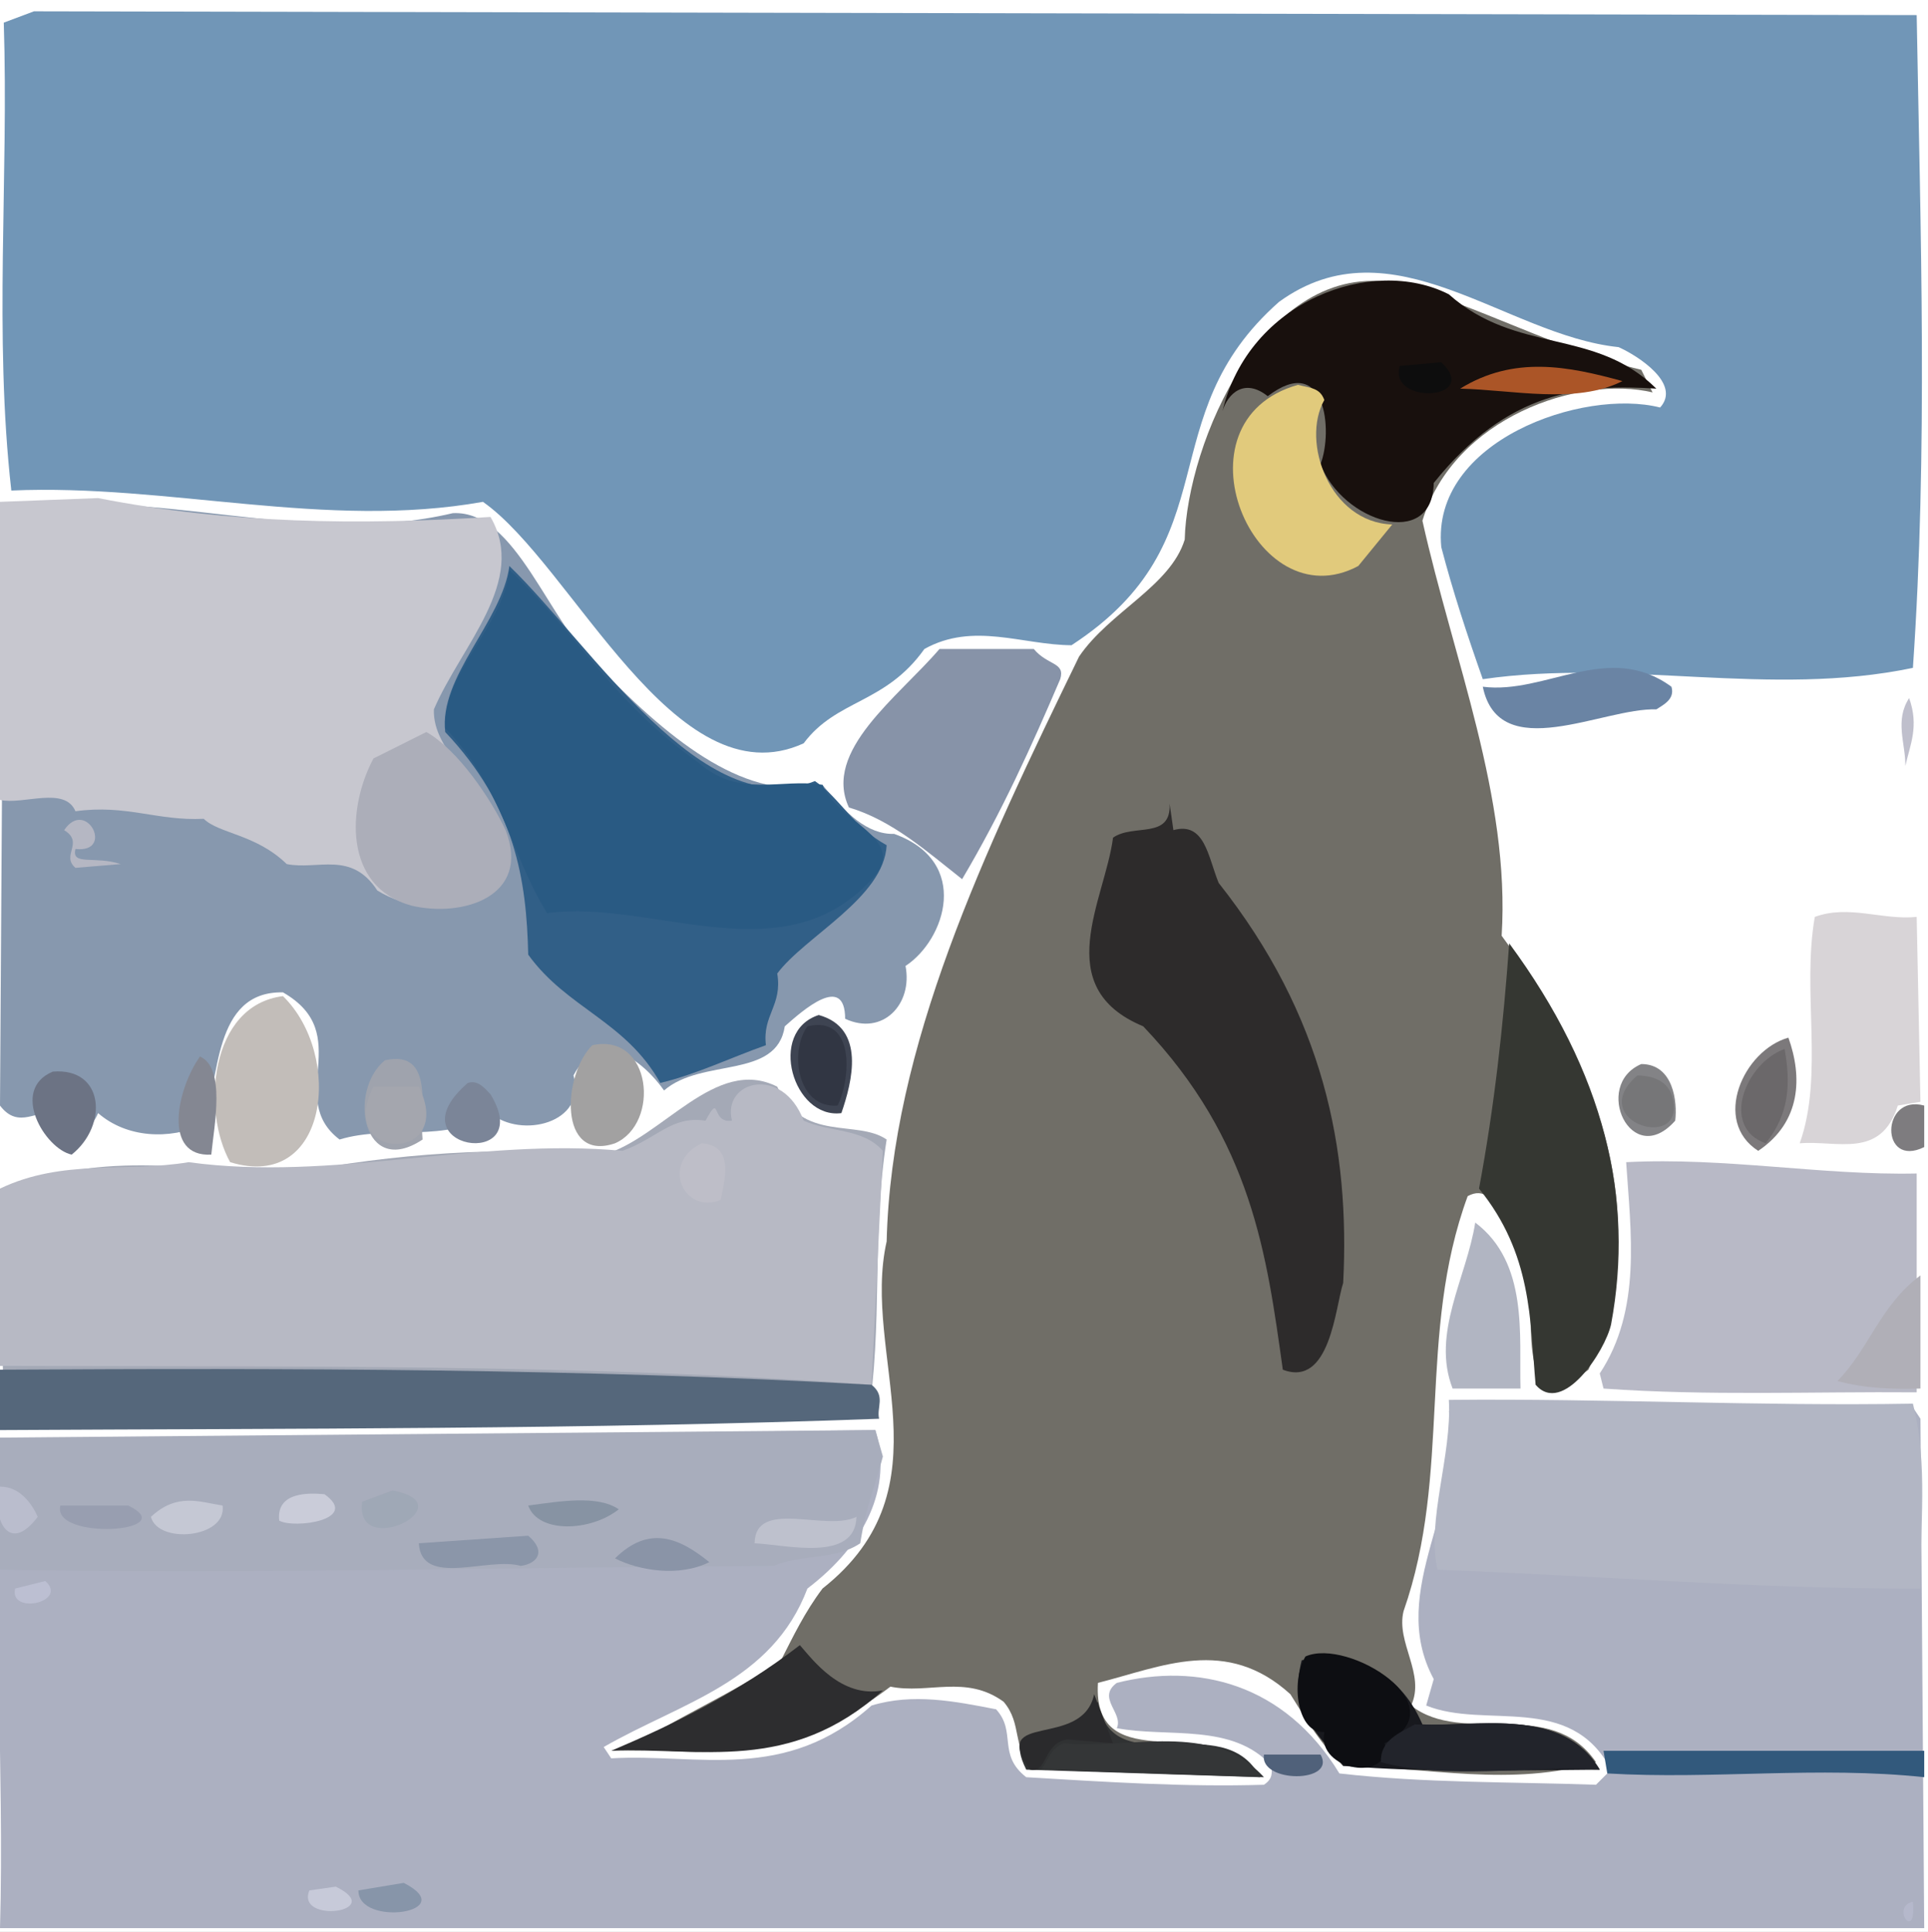 <?xml version="1.0" ?>
<svg xmlns="http://www.w3.org/2000/svg" version="1.1" width="511" height="512">
  <rect width="100%" height="100%" fill="#808080" stroke="none"/>
  <defs/>
  <g>
    <path d="M 0.0 0.0 L 511.0 0.0 L 511.0 512.0 L 0.0 512.0 L 0.0 0.0" stroke-width="0.0" fill="rgb(255, 255, 255)" opacity="1.0" stroke="rgb(0, 0, 0)" stroke-opacity="0.0" stroke-linecap="round" stroke-linejoin="round"/>
    <path d="M 1.0 6.0 C 2.329 47.333 -1.661 88.667 3.0 130.0 C 44.667 128.179 86.333 140.42 128.0 133.0 C 151.757 149.651 178.893 212.581 213.0 197.0 C 221.74 185.265 234.612 186.621 245.0 172.0 C 258.0 164.767 271.0 170.948 284.0 171.0 C 326.695 143.125 304.23 110.725 339.0 80.0 C 369.0 58.26 399.0 88.908 429.0 92.0 C 434.146 94.3 445.69 101.729 440.0 108.0 C 419.584 102.808 379.262 116.832 382.0 145.0 C 385.039 156.667 388.886 168.333 393.0 180.0 C 431.0 174.486 469.0 184.954 507.0 177.0 C 510.984 119.333 509.012 61.667 508.0 4.0 L 9.0 3.0 L 1.0 6.0" stroke-width="2.0" fill="rgb(113, 150, 183)" opacity="1.0" stroke="rgb(0, 0, 0)" stroke-opacity="0.0" stroke-linecap="round" stroke-linejoin="round"/>
    <path d="M 509.0 376.0 L 507.0 373.0 C 466.0 376.662 425.0 371.305 384.0 374.0 C 389.29 397.667 367.217 421.333 380.0 445.0 L 378.0 452.0 C 393.655 458.381 416.224 448.382 427.0 469.0 L 423.0 473.0 C 400.333 472.202 377.667 472.588 355.0 470.0 C 340.396 446.038 317.272 440.616 296.0 446.0 C 290.556 450.0 297.855 454.0 296.0 458.0 C 309.419 460.578 326.75 456.488 337.0 468.0 C 337.06 469.667 337.504 471.333 335.0 473.0 C 314.0 473.652 293.0 472.238 272.0 471.0 C 264.288 465.0 269.504 459.0 264.0 453.0 C 253.0 450.856 242.0 448.678 231.0 452.0 C 208.0 472.58 185.0 464.663 162.0 466.0 L 160.0 463.0 C 180.738 451.111 204.597 445.772 214.0 421.0 C 229.315 409.335 236.654 394.266 232.0 379.0 L 2.0 382.0 C -2.545 425.0 1.244 468.0 0.0 511.0 L 510.0 511.0 L 509.0 376.0" stroke-width="2.0" fill="rgb(172, 176, 193)" opacity="1.0" stroke="rgb(0, 0, 0)" stroke-opacity="0.0" stroke-linecap="round" stroke-linejoin="round"/>
    <path d="M 435.0 98.0 C 413.333 92.939 391.667 80.894 370.0 75.0 C 335.032 68.613 314.614 117.702 314.0 143.0 C 310.203 155.333 294.093 162.11 286.0 174.0 C 260.884 225.667 236.24 277.333 235.0 329.0 C 228.189 359.178 252.086 394.088 218.0 421.0 C 213.228 427.333 210.244 433.667 207.0 440.0 C 194.661 448.771 177.008 456.161 168.0 463.0 C 190.667 466.183 213.333 464.329 236.0 447.0 C 246.0 449.032 256.0 443.732 266.0 451.0 C 271.094 457.0 267.991 463.0 274.0 469.0 L 333.0 470.0 C 322.847 453.332 289.436 472.247 291.0 446.0 C 308.0 441.703 325.0 433.563 342.0 449.0 C 346.466 456.23 350.368 462.627 356.0 468.0 C 378.333 468.325 400.667 473.764 423.0 467.0 C 410.891 449.395 387.76 462.874 374.0 452.0 C 377.887 443.667 369.941 435.333 372.0 427.0 C 384.869 390.333 375.519 353.667 389.0 317.0 C 397.736 312.282 399.034 330.087 404.0 335.0 C 408.402 344.422 399.781 379.219 421.0 363.0 C 437.846 324.667 426.292 286.333 398.0 248.0 C 400.306 211.333 385.171 174.667 377.0 138.0 C 385.381 110.592 418.562 99.36 438.0 104.0 L 435.0 98.0" stroke-width="2.0" fill="rgb(112, 110, 103)" opacity="1.0" stroke="rgb(0, 0, 0)" stroke-opacity="0.0" stroke-linecap="round" stroke-linejoin="round"/>
    <path d="M 1.0 135.0 L 0.0 293.0 C 5.0 299.572 10.0 293.737 15.0 295.0 C 15.854 300.714 22.592 302.983 26.0 295.0 C 33.583 301.59 44.819 302.125 54.0 298.0 C 58.216 286.358 56.311 262.616 75.0 263.0 C 94.345 274.092 75.553 291.007 90.0 302.0 C 103.178 297.96 118.42 303.205 130.0 295.0 C 138.038 301.864 155.684 297.675 152.0 285.0 C 158.928 271.929 170.518 281.192 176.0 289.0 C 186.053 280.266 205.846 286.138 208.0 272.0 C 212.707 267.83 223.964 257.797 224.0 270.0 C 233.986 274.634 241.972 266.104 240.0 256.0 C 250.553 249.083 257.449 228.361 237.0 221.0 C 229.916 221.213 224.034 215.487 218.0 208.0 C 198.333 212.54 178.667 197.372 159.0 177.0 C 145.36 165.53 136.995 135.093 120.0 136.0 C 80.667 145.317 41.333 128.578 1.0 135.0" stroke-width="2.0" fill="rgb(135, 152, 174)" opacity="1.0" stroke="rgb(0, 0, 0)" stroke-opacity="0.0" stroke-linecap="round" stroke-linejoin="round"/>
    <path d="M 235.0 302.0 C 227.126 296.547 212.564 302.861 206.0 288.0 C 189.714 279.685 175.468 301.664 160.0 306.0 C 132.333 303.827 104.667 305.612 77.0 311.0 C 51.638 310.366 23.705 303.902 0.0 317.0 L 1.0 377.0 C 77.333 379.739 153.667 375.665 230.0 376.0 C 234.061 351.667 230.976 327.333 235.0 302.0" stroke-width="2.0" fill="rgb(164, 169, 182)" opacity="1.0" stroke="rgb(0, 0, 0)" stroke-opacity="0.0" stroke-linecap="round" stroke-linejoin="round"/>
    <path d="M 234.0 305.0 C 228.588 298.909 219.96 300.151 213.0 297.0 C 207.42 282.156 191.321 286.412 194.0 297.0 C 188.229 297.823 191.239 289.205 187.0 297.0 C 177.903 295.662 174.512 301.549 165.0 305.0 C 126.667 301.404 88.333 313.263 50.0 308.0 C 33.333 310.787 16.667 307.041 0.0 315.0 L 0.0 362.0 C 77.0 362.281 154.0 361.371 231.0 367.0 L 234.0 305.0" stroke-width="2.0" fill="rgb(183, 185, 196)" opacity="1.0" stroke="rgb(0, 0, 0)" stroke-opacity="0.0" stroke-linecap="round" stroke-linejoin="round"/>
    <path d="M 0.0 133.0 L 0.0 212.0 C 6.126 213.38 17.161 208.247 20.0 215.0 C 33.459 213.136 41.765 217.621 54.0 217.0 C 58.04 220.967 67.795 221.034 76.0 229.0 C 84.286 230.643 93.096 225.397 100.0 236.0 C 115.107 245.339 142.493 240.91 133.0 219.0 C 128.7 207.944 114.569 199.444 115.0 188.0 C 122.29 171.0 139.887 154.0 130.0 137.0 C 95.333 139.205 60.667 138.819 26.0 132.0 L 0.0 133.0" stroke-width="2.0" fill="rgb(199, 199, 207)" opacity="1.0" stroke="rgb(0, 0, 0)" stroke-opacity="0.0" stroke-linecap="round" stroke-linejoin="round"/>
    <path d="M 234.0 386.0 L 232.0 379.0 L 0.0 381.0 L 0.0 416.0 C 68.333 417.197 136.667 415.311 205.0 415.0 C 212.992 411.735 221.368 413.495 228.0 409.0 C 229.664 398.626 231.601 395.239 234.0 386.0" stroke-width="2.0" fill="rgb(168, 173, 188)" opacity="1.0" stroke="rgb(0, 0, 0)" stroke-opacity="0.0" stroke-linecap="round" stroke-linejoin="round"/>
    <path d="M 135.0 150.0 C 133.106 164.667 116.242 179.333 118.0 194.0 C 136.606 213.667 139.555 233.333 140.0 253.0 C 150.279 267.279 165.807 270.554 175.0 287.0 C 184.333 284.817 193.667 280.298 203.0 277.0 C 202.006 269.01 207.426 266.461 206.0 258.0 C 213.394 248.106 234.284 237.929 235.0 224.0 C 225.929 218.992 222.816 211.69 216.0 207.0 C 186.307 218.721 157.11 171.36 135.0 150.0" stroke-width="2.0" fill="rgb(49, 95, 135)" opacity="1.0" stroke="rgb(0, 0, 0)" stroke-opacity="0.0" stroke-linecap="round" stroke-linejoin="round"/>
    <path d="M 384.0 371.0 C 384.879 385.695 378.019 402.961 381.0 416.0 C 423.667 417.581 466.333 421.147 509.0 421.0 C 508.799 404.667 511.126 388.333 507.0 372.0 C 466.333 372.71 425.667 370.588 384.0 371.0" stroke-width="2.0" fill="rgb(178, 182, 196)" opacity="1.0" stroke="rgb(0, 0, 0)" stroke-opacity="0.0" stroke-linecap="round" stroke-linejoin="round"/>
    <path d="M 135.0 151.0 C 133.542 165.954 117.439 177.93 118.0 193.0 C 133.565 209.333 134.957 225.667 145.0 242.0 C 173.514 238.162 208.28 259.318 232.0 232.0 C 240.038 222.077 221.96 217.735 218.0 208.0 C 207.0 206.158 196.0 211.735 185.0 202.0 C 162.499 186.211 153.924 168.982 135.0 151.0" stroke-width="2.0" fill="rgb(41, 90, 131)" opacity="1.0" stroke="rgb(0, 0, 0)" stroke-opacity="0.0" stroke-linecap="round" stroke-linejoin="round"/>
    <path d="M 431.0 308.0 C 432.21 326.488 435.159 347.119 424.0 364.0 L 425.0 368.0 C 452.667 369.968 480.333 368.777 508.0 369.0 L 508.0 311.0 C 482.667 311.54 457.333 306.649 431.0 308.0" stroke-width="2.0" fill="rgb(184, 185, 198)" opacity="1.0" stroke="rgb(0, 0, 0)" stroke-opacity="0.0" stroke-linecap="round" stroke-linejoin="round"/>
    <path d="M 310.0 213.0 C 310.456 222.599 300.382 218.198 295.0 222.0 C 292.875 238.499 278.079 261.642 303.0 272.0 C 331.899 302.333 335.743 332.667 340.0 363.0 C 352.562 367.805 353.899 346.42 356.0 340.0 C 357.803 304.667 350.961 269.333 323.0 234.0 C 320.172 227.116 319.348 217.68 311.0 220.0 L 310.0 213.0" stroke-width="2.0" fill="rgb(45, 43, 43)" opacity="1.0" stroke="rgb(0, 0, 0)" stroke-opacity="0.0" stroke-linecap="round" stroke-linejoin="round"/>
    <path d="M 0.0 363.0 L 0.0 379.0 C 77.667 378.557 155.333 378.862 233.0 376.0 C 232.272 373.0 234.802 370.0 231.0 367.0 C 154.333 362.687 77.667 362.555 0.0 363.0" stroke-width="2.0" fill="rgb(85, 103, 123)" opacity="1.0" stroke="rgb(0, 0, 0)" stroke-opacity="0.0" stroke-linecap="round" stroke-linejoin="round"/>
    <path d="M 324.0 109.0 C 325.406 104.231 329.867 100.115 336.0 105.0 C 351.309 93.307 353.4 114.084 350.0 123.0 C 355.708 138.241 379.72 145.934 380.0 128.0 C 399.667 103.419 419.333 101.728 439.0 103.0 C 422.64 86.778 402.02 94.013 384.0 78.0 C 363.7 67.648 330.888 79.741 324.0 109.0" stroke-width="2.0" fill="rgb(24, 16, 13)" opacity="1.0" stroke="rgb(0, 0, 0)" stroke-opacity="0.0" stroke-linecap="round" stroke-linejoin="round"/>
    <path d="M 400.0 250.0 C 398.445 271.667 396.064 293.333 392.0 315.0 C 406.059 332.333 405.476 349.667 407.0 367.0 C 414.194 375.298 425.425 358.075 427.0 351.0 C 433.211 317.667 425.326 284.333 400.0 250.0" stroke-width="2.0" fill="rgb(53, 55, 50)" opacity="1.0" stroke="rgb(0, 0, 0)" stroke-opacity="0.0" stroke-linecap="round" stroke-linejoin="round"/>
    <path d="M 274.0 172.0 L 249.0 172.0 C 238.044 184.787 217.998 198.972 225.0 214.0 C 236.437 217.398 245.558 225.569 255.0 233.0 C 265.475 215.333 273.451 197.667 281.0 180.0 C 282.406 175.462 277.709 176.44 274.0 172.0" stroke-width="2.0" fill="rgb(135, 147, 168)" opacity="1.0" stroke="rgb(0, 0, 0)" stroke-opacity="0.0" stroke-linecap="round" stroke-linejoin="round"/>
    <path d="M 508.0 243.0 C 499.0 243.935 490.0 239.681 481.0 243.0 C 477.521 262.753 483.463 284.882 477.0 303.0 C 486.887 302.159 498.531 307.273 503.0 293.0 L 509.0 292.0 L 508.0 243.0" stroke-width="2.0" fill="rgb(216, 212, 215)" opacity="1.0" stroke="rgb(0, 0, 0)" stroke-opacity="0.0" stroke-linecap="round" stroke-linejoin="round"/>
    <path d="M 99.0 201.0 C 92.092 213.756 90.806 234.934 109.0 240.0 C 122.58 243.254 140.86 237.609 134.0 220.0 C 130.22 211.92 121.449 198.776 113.0 194.0 L 99.0 201.0" stroke-width="2.0" fill="rgb(172, 174, 185)" opacity="1.0" stroke="rgb(0, 0, 0)" stroke-opacity="0.0" stroke-linecap="round" stroke-linejoin="round"/>
    <path d="M 345.0 440.0 C 341.636 453.403 348.363 458.333 356.0 468.0 C 378.667 469.848 401.333 469.137 424.0 469.0 C 414.07 452.192 391.859 457.809 377.0 457.0 C 370.521 441.883 357.719 438.07 345.0 440.0" stroke-width="2.0" fill="rgb(24, 25, 30)" opacity="1.0" stroke="rgb(0, 0, 0)" stroke-opacity="0.0" stroke-linecap="round" stroke-linejoin="round"/>
    <path d="M 344.0 102.0 C 309.967 111.58 332.332 164.829 360.0 150.0 L 369.0 139.0 C 352.418 138.473 344.743 117.073 351.0 106.0 C 349.818 102.794 347.465 102.872 344.0 102.0" stroke-width="2.0" fill="rgb(225, 202, 124)" opacity="1.0" stroke="rgb(0, 0, 0)" stroke-opacity="0.0" stroke-linecap="round" stroke-linejoin="round"/>
    <path d="M 75.0 264.0 C 55.537 266.39 53.404 294.447 61.0 308.0 C 87.101 316.023 91.061 279.672 75.0 264.0" stroke-width="2.0" fill="rgb(194, 189, 185)" opacity="1.0" stroke="rgb(0, 0, 0)" stroke-opacity="0.0" stroke-linecap="round" stroke-linejoin="round"/>
    <path d="M 234.0 448.0 C 222.924 450.115 215.355 439.806 212.0 436.0 C 195.333 448.796 178.667 456.907 162.0 464.0 C 185.667 463.005 209.333 470.157 234.0 448.0" stroke-width="2.0" fill="rgb(45, 45, 47)" opacity="1.0" stroke="rgb(0, 0, 0)" stroke-opacity="0.0" stroke-linecap="round" stroke-linejoin="round"/>
    <path d="M 391.0 324.0 C 388.701 338.667 379.311 353.333 385.0 368.0 L 403.0 368.0 C 402.601 353.969 405.157 334.709 391.0 324.0" stroke-width="2.0" fill="rgb(177, 181, 194)" opacity="1.0" stroke="rgb(0, 0, 0)" stroke-opacity="0.0" stroke-linecap="round" stroke-linejoin="round"/>
    <path d="M 346.0 439.0 C 341.924 445.925 343.94 459.586 351.0 459.0 C 348.803 469.378 368.964 472.559 367.0 462.0 C 386.94 452.354 357.292 433.933 346.0 439.0" stroke-width="2.0" fill="rgb(13, 14, 18)" opacity="1.0" stroke="rgb(0, 0, 0)" stroke-opacity="0.0" stroke-linecap="round" stroke-linejoin="round"/>
    <path d="M 425.0 464.0 L 426.0 470.0 C 454.0 471.65 482.0 468.004 510.0 471.0 L 510.0 464.0 L 425.0 464.0" stroke-width="2.0" fill="rgb(50, 89, 124)" opacity="1.0" stroke="rgb(0, 0, 0)" stroke-opacity="0.0" stroke-linecap="round" stroke-linejoin="round"/>
    <path d="M 366.0 467.0 C 383.335 471.835 404.999 467.903 424.0 469.0 C 413.475 451.854 390.474 457.915 375.0 457.0 C 371.121 459.218 365.787 461.062 366.0 467.0" stroke-width="2.0" fill="rgb(34, 36, 43)" opacity="1.0" stroke="rgb(0, 0, 0)" stroke-opacity="0.0" stroke-linecap="round" stroke-linejoin="round"/>
    <path d="M 272.0 469.0 L 334.0 471.0 C 324.103 452.123 294.867 473.348 291.0 451.0 C 283.9 463.302 264.507 453.945 272.0 469.0" stroke-width="2.0" fill="rgb(48, 50, 51)" opacity="1.0" stroke="rgb(0, 0, 0)" stroke-opacity="0.0" stroke-linecap="round" stroke-linejoin="round"/>
    <path d="M 443.0 182.0 C 426.333 169.777 409.667 184.13 393.0 182.0 C 397.352 202.905 424.935 187.504 439.0 188.0 C 440.772 186.839 444.008 185.319 443.0 182.0" stroke-width="2.0" fill="rgb(106, 132, 164)" opacity="1.0" stroke="rgb(0, 0, 0)" stroke-opacity="0.0" stroke-linecap="round" stroke-linejoin="round"/>
    <path d="M 335.0 471.0 C 321.188 455.876 299.106 463.777 282.0 462.0 C 278.542 463.289 277.778 466.344 276.0 469.0 L 335.0 471.0" stroke-width="2.0" fill="rgb(52, 54, 55)" opacity="1.0" stroke="rgb(0, 0, 0)" stroke-opacity="0.0" stroke-linecap="round" stroke-linejoin="round"/>
    <path d="M 157.0 277.0 C 149.126 284.77 147.871 308.148 163.0 303.0 C 175.053 297.746 172.748 273.642 157.0 277.0" stroke-width="2.0" fill="rgb(162, 161, 161)" opacity="1.0" stroke="rgb(0, 0, 0)" stroke-opacity="0.0" stroke-linecap="round" stroke-linejoin="round"/>
    <path d="M 509.0 338.0 C 498.232 346.059 495.434 357.444 487.0 366.0 C 494.333 367.984 501.667 368.199 509.0 368.0 L 509.0 338.0" stroke-width="2.0" fill="rgb(176, 175, 183)" opacity="1.0" stroke="rgb(0, 0, 0)" stroke-opacity="0.0" stroke-linecap="round" stroke-linejoin="round"/>
    <path d="M 474.0 275.0 C 462.01 278.393 453.717 297.15 466.0 305.0 C 477.443 297.326 477.709 285.339 474.0 275.0" stroke-width="2.0" fill="rgb(124, 121, 123)" opacity="1.0" stroke="rgb(0, 0, 0)" stroke-opacity="0.0" stroke-linecap="round" stroke-linejoin="round"/>
    <path d="M 217.0 269.0 C 203.318 273.42 210.248 296.669 223.0 295.0 C 225.849 286.757 229.552 272.47 217.0 269.0" stroke-width="2.0" fill="rgb(62, 68, 82)" opacity="1.0" stroke="rgb(0, 0, 0)" stroke-opacity="0.0" stroke-linecap="round" stroke-linejoin="round"/>
    <path d="M 102.0 281.0 C 92.046 289.277 96.225 312.505 112.0 302.0 C 111.177 294.604 115.392 277.994 102.0 281.0" stroke-width="2.0" fill="rgb(159, 163, 173)" opacity="1.0" stroke="rgb(0, 0, 0)" stroke-opacity="0.0" stroke-linecap="round" stroke-linejoin="round"/>
    <path d="M 14.0 284.0 C 2.542 288.761 11.896 304.484 19.0 306.0 C 28.671 298.291 27.704 282.878 14.0 284.0" stroke-width="2.0" fill="rgb(108, 115, 132)" opacity="1.0" stroke="rgb(0, 0, 0)" stroke-opacity="0.0" stroke-linecap="round" stroke-linejoin="round"/>
    <path d="M 111.0 409.0 C 111.732 420.882 129.454 412.489 138.0 415.0 C 142.362 414.424 144.925 411.183 140.0 407.0 L 111.0 409.0" stroke-width="2.0" fill="rgb(139, 150, 169)" opacity="1.0" stroke="rgb(0, 0, 0)" stroke-opacity="0.0" stroke-linecap="round" stroke-linejoin="round"/>
    <path d="M 387.0 103.0 C 401.003 103.308 417.663 107.228 430.0 101.0 C 415.667 97.065 401.333 94.163 387.0 103.0" stroke-width="2.0" fill="rgb(171, 85, 39)" opacity="1.0" stroke="rgb(0, 0, 0)" stroke-opacity="0.0" stroke-linecap="round" stroke-linejoin="round"/>
    <path d="M 214.0 272.0 C 209.099 278.819 211.402 293.848 222.0 293.0 C 225.613 285.604 226.566 268.994 214.0 272.0" stroke-width="2.0" fill="rgb(49, 54, 67)" opacity="1.0" stroke="rgb(0, 0, 0)" stroke-opacity="0.0" stroke-linecap="round" stroke-linejoin="round"/>
    <path d="M 99.0 288.0 C 88.713 308.164 121.148 308.317 111.0 288.0 L 99.0 288.0" stroke-width="2.0" fill="rgb(164, 166, 174)" opacity="1.0" stroke="rgb(0, 0, 0)" stroke-opacity="0.0" stroke-linecap="round" stroke-linejoin="round"/>
    <path d="M 435.0 282.0 C 421.951 287.579 432.393 310.171 444.0 297.0 C 444.611 292.101 443.558 281.994 435.0 282.0" stroke-width="2.0" fill="rgb(131, 131, 134)" opacity="1.0" stroke="rgb(0, 0, 0)" stroke-opacity="0.0" stroke-linecap="round" stroke-linejoin="round"/>
    <path d="M 473.0 278.0 C 462.372 281.886 455.991 298.895 468.0 303.0 C 474.43 295.0 474.555 287.0 473.0 278.0" stroke-width="2.0" fill="rgb(107, 104, 106)" opacity="1.0" stroke="rgb(0, 0, 0)" stroke-opacity="0.0" stroke-linecap="round" stroke-linejoin="round"/>
    <path d="M 53.0 280.0 C 46.945 288.473 42.974 306.72 56.0 306.0 C 56.791 298.077 59.842 283.019 53.0 280.0" stroke-width="2.0" fill="rgb(132, 135, 146)" opacity="1.0" stroke="rgb(0, 0, 0)" stroke-opacity="0.0" stroke-linecap="round" stroke-linejoin="round"/>
    <path d="M 227.0 402.0 C 218.756 406.006 200.279 397.029 200.0 409.0 C 208.244 409.367 226.721 414.152 227.0 402.0" stroke-width="2.0" fill="rgb(190, 193, 205)" opacity="1.0" stroke="rgb(0, 0, 0)" stroke-opacity="0.0" stroke-linecap="round" stroke-linejoin="round"/>
    <path d="M 124.0 287.0 C 103.533 304.6 142.477 310.489 130.0 290.0 C 128.333 288.273 126.667 286.162 124.0 287.0" stroke-width="2.0" fill="rgb(123, 133, 152)" opacity="1.0" stroke="rgb(0, 0, 0)" stroke-opacity="0.0" stroke-linecap="round" stroke-linejoin="round"/>
    <path d="M 290.0 449.0 C 286.892 463.778 261.931 453.292 273.0 469.0 C 277.588 470.183 276.536 461.747 283.0 461.0 L 295.0 462.0 L 290.0 449.0" stroke-width="2.0" fill="rgb(42, 42, 44)" opacity="1.0" stroke="rgb(0, 0, 0)" stroke-opacity="0.0" stroke-linecap="round" stroke-linejoin="round"/>
    <path d="M 163.0 413.0 C 169.343 416.245 179.993 418.012 188.0 414.0 C 180.0 407.496 172.0 404.14 163.0 413.0" stroke-width="2.0" fill="rgb(138, 148, 167)" opacity="1.0" stroke="rgb(0, 0, 0)" stroke-opacity="0.0" stroke-linecap="round" stroke-linejoin="round"/>
    <path d="M 186.0 303.0 C 174.93 308.254 181.204 321.932 191.0 318.0 C 192.029 312.879 194.819 303.627 186.0 303.0" stroke-width="2.0" fill="rgb(190, 190, 200)" opacity="1.0" stroke="rgb(0, 0, 0)" stroke-opacity="0.0" stroke-linecap="round" stroke-linejoin="round"/>
    <path d="M 434.0 285.0 C 419.455 297.485 448.284 306.025 443.0 290.0 C 441.546 286.251 437.881 285.127 434.0 285.0" stroke-width="2.0" fill="rgb(118, 118, 120)" opacity="1.0" stroke="rgb(0, 0, 0)" stroke-opacity="0.0" stroke-linecap="round" stroke-linejoin="round"/>
    <path d="M 40.0 402.0 C 41.888 409.316 60.177 407.671 59.0 399.0 C 53.0 398.093 47.0 395.487 40.0 402.0" stroke-width="2.0" fill="rgb(197, 200, 212)" opacity="1.0" stroke="rgb(0, 0, 0)" stroke-opacity="0.0" stroke-linecap="round" stroke-linejoin="round"/>
    <path d="M 140.0 399.0 C 142.638 406.458 156.546 405.926 164.0 400.0 C 158.322 396.138 148.342 397.904 140.0 399.0" stroke-width="2.0" fill="rgb(135, 147, 163)" opacity="1.0" stroke="rgb(0, 0, 0)" stroke-opacity="0.0" stroke-linecap="round" stroke-linejoin="round"/>
    <path d="M 16.0 399.0 C 13.603 408.405 48.596 406.13 34.0 399.0 L 16.0 399.0" stroke-width="2.0" fill="rgb(152, 158, 176)" opacity="1.0" stroke="rgb(0, 0, 0)" stroke-opacity="0.0" stroke-linecap="round" stroke-linejoin="round"/>
    <path d="M 96.0 398.0 C 93.893 413.65 123.814 398.704 104.0 395.0 L 96.0 398.0" stroke-width="2.0" fill="rgb(159, 168, 182)" opacity="1.0" stroke="rgb(0, 0, 0)" stroke-opacity="0.0" stroke-linecap="round" stroke-linejoin="round"/>
    <path d="M 95.0 501.0 C 94.872 510.824 122.473 506.882 107.0 499.0 L 95.0 501.0" stroke-width="2.0" fill="rgb(135, 149, 169)" opacity="1.0" stroke="rgb(0, 0, 0)" stroke-opacity="0.0" stroke-linecap="round" stroke-linejoin="round"/>
    <path d="M 74.0 403.0 C 78.054 405.227 95.556 402.779 86.0 396.0 C 82.196 395.667 73.146 395.187 74.0 403.0" stroke-width="2.0" fill="rgb(202, 204, 217)" opacity="1.0" stroke="rgb(0, 0, 0)" stroke-opacity="0.0" stroke-linecap="round" stroke-linejoin="round"/>
    <path d="M 371.0 97.0 C 367.826 107.336 392.734 106.172 382.0 96.0 L 371.0 97.0" stroke-width="2.0" fill="rgb(13, 13, 13)" opacity="1.0" stroke="rgb(0, 0, 0)" stroke-opacity="0.0" stroke-linecap="round" stroke-linejoin="round"/>
    <path d="M 510.0 293.0 C 498.451 289.821 498.256 309.776 510.0 304.0 L 510.0 293.0" stroke-width="2.0" fill="rgb(126, 124, 127)" opacity="1.0" stroke="rgb(0, 0, 0)" stroke-opacity="0.0" stroke-linecap="round" stroke-linejoin="round"/>
    <path d="M 0.0 394.0 C -2.366 401.673 2.024 412.607 10.0 402.0 C 8.388 398.253 4.986 393.908 0.0 394.0" stroke-width="2.0" fill="rgb(186, 189, 205)" opacity="1.0" stroke="rgb(0, 0, 0)" stroke-opacity="0.0" stroke-linecap="round" stroke-linejoin="round"/>
    <path d="M 335.0 465.0 C 333.748 472.644 354.376 472.644 350.0 465.0 L 335.0 465.0" stroke-width="2.0" fill="rgb(80, 97, 122)" opacity="1.0" stroke="rgb(0, 0, 0)" stroke-opacity="0.0" stroke-linecap="round" stroke-linejoin="round"/>
    <path d="M 17.0 220.0 C 22.415 223.333 16.075 226.667 20.0 230.0 L 32.0 229.0 C 25.129 226.739 18.861 229.528 20.0 225.0 C 30.463 226.152 22.886 211.354 17.0 220.0" stroke-width="2.0" fill="rgb(181, 183, 195)" opacity="1.0" stroke="rgb(0, 0, 0)" stroke-opacity="0.0" stroke-linecap="round" stroke-linejoin="round"/>
    <path d="M 82.0 501.0 C 78.317 509.94 102.72 506.716 89.0 500.0 L 82.0 501.0" stroke-width="2.0" fill="rgb(199, 202, 217)" opacity="1.0" stroke="rgb(0, 0, 0)" stroke-opacity="0.0" stroke-linecap="round" stroke-linejoin="round"/>
    <path d="M 4.0 421.0 C 2.409 428.082 18.249 424.6 12.0 419.0 L 4.0 421.0" stroke-width="2.0" fill="rgb(188, 191, 210)" opacity="1.0" stroke="rgb(0, 0, 0)" stroke-opacity="0.0" stroke-linecap="round" stroke-linejoin="round"/>
    <path d="M 506.0 185.0 C 502.11 191.0 505.061 197.0 505.0 203.0 C 506.23 197.406 508.686 192.521 506.0 185.0" stroke-width="2.0" fill="rgb(191, 191, 204)" opacity="1.0" stroke="rgb(0, 0, 0)" stroke-opacity="0.0" stroke-linecap="round" stroke-linejoin="round"/>
    <path d="M 507.0 504.0 C 500.89 505.421 508.061 514.981 507.0 504.0" stroke-width="2.0" fill="rgb(181, 184, 203)" opacity="1.0" stroke="rgb(0, 0, 0)" stroke-opacity="0.0" stroke-linecap="round" stroke-linejoin="round"/>
  </g>
</svg>
